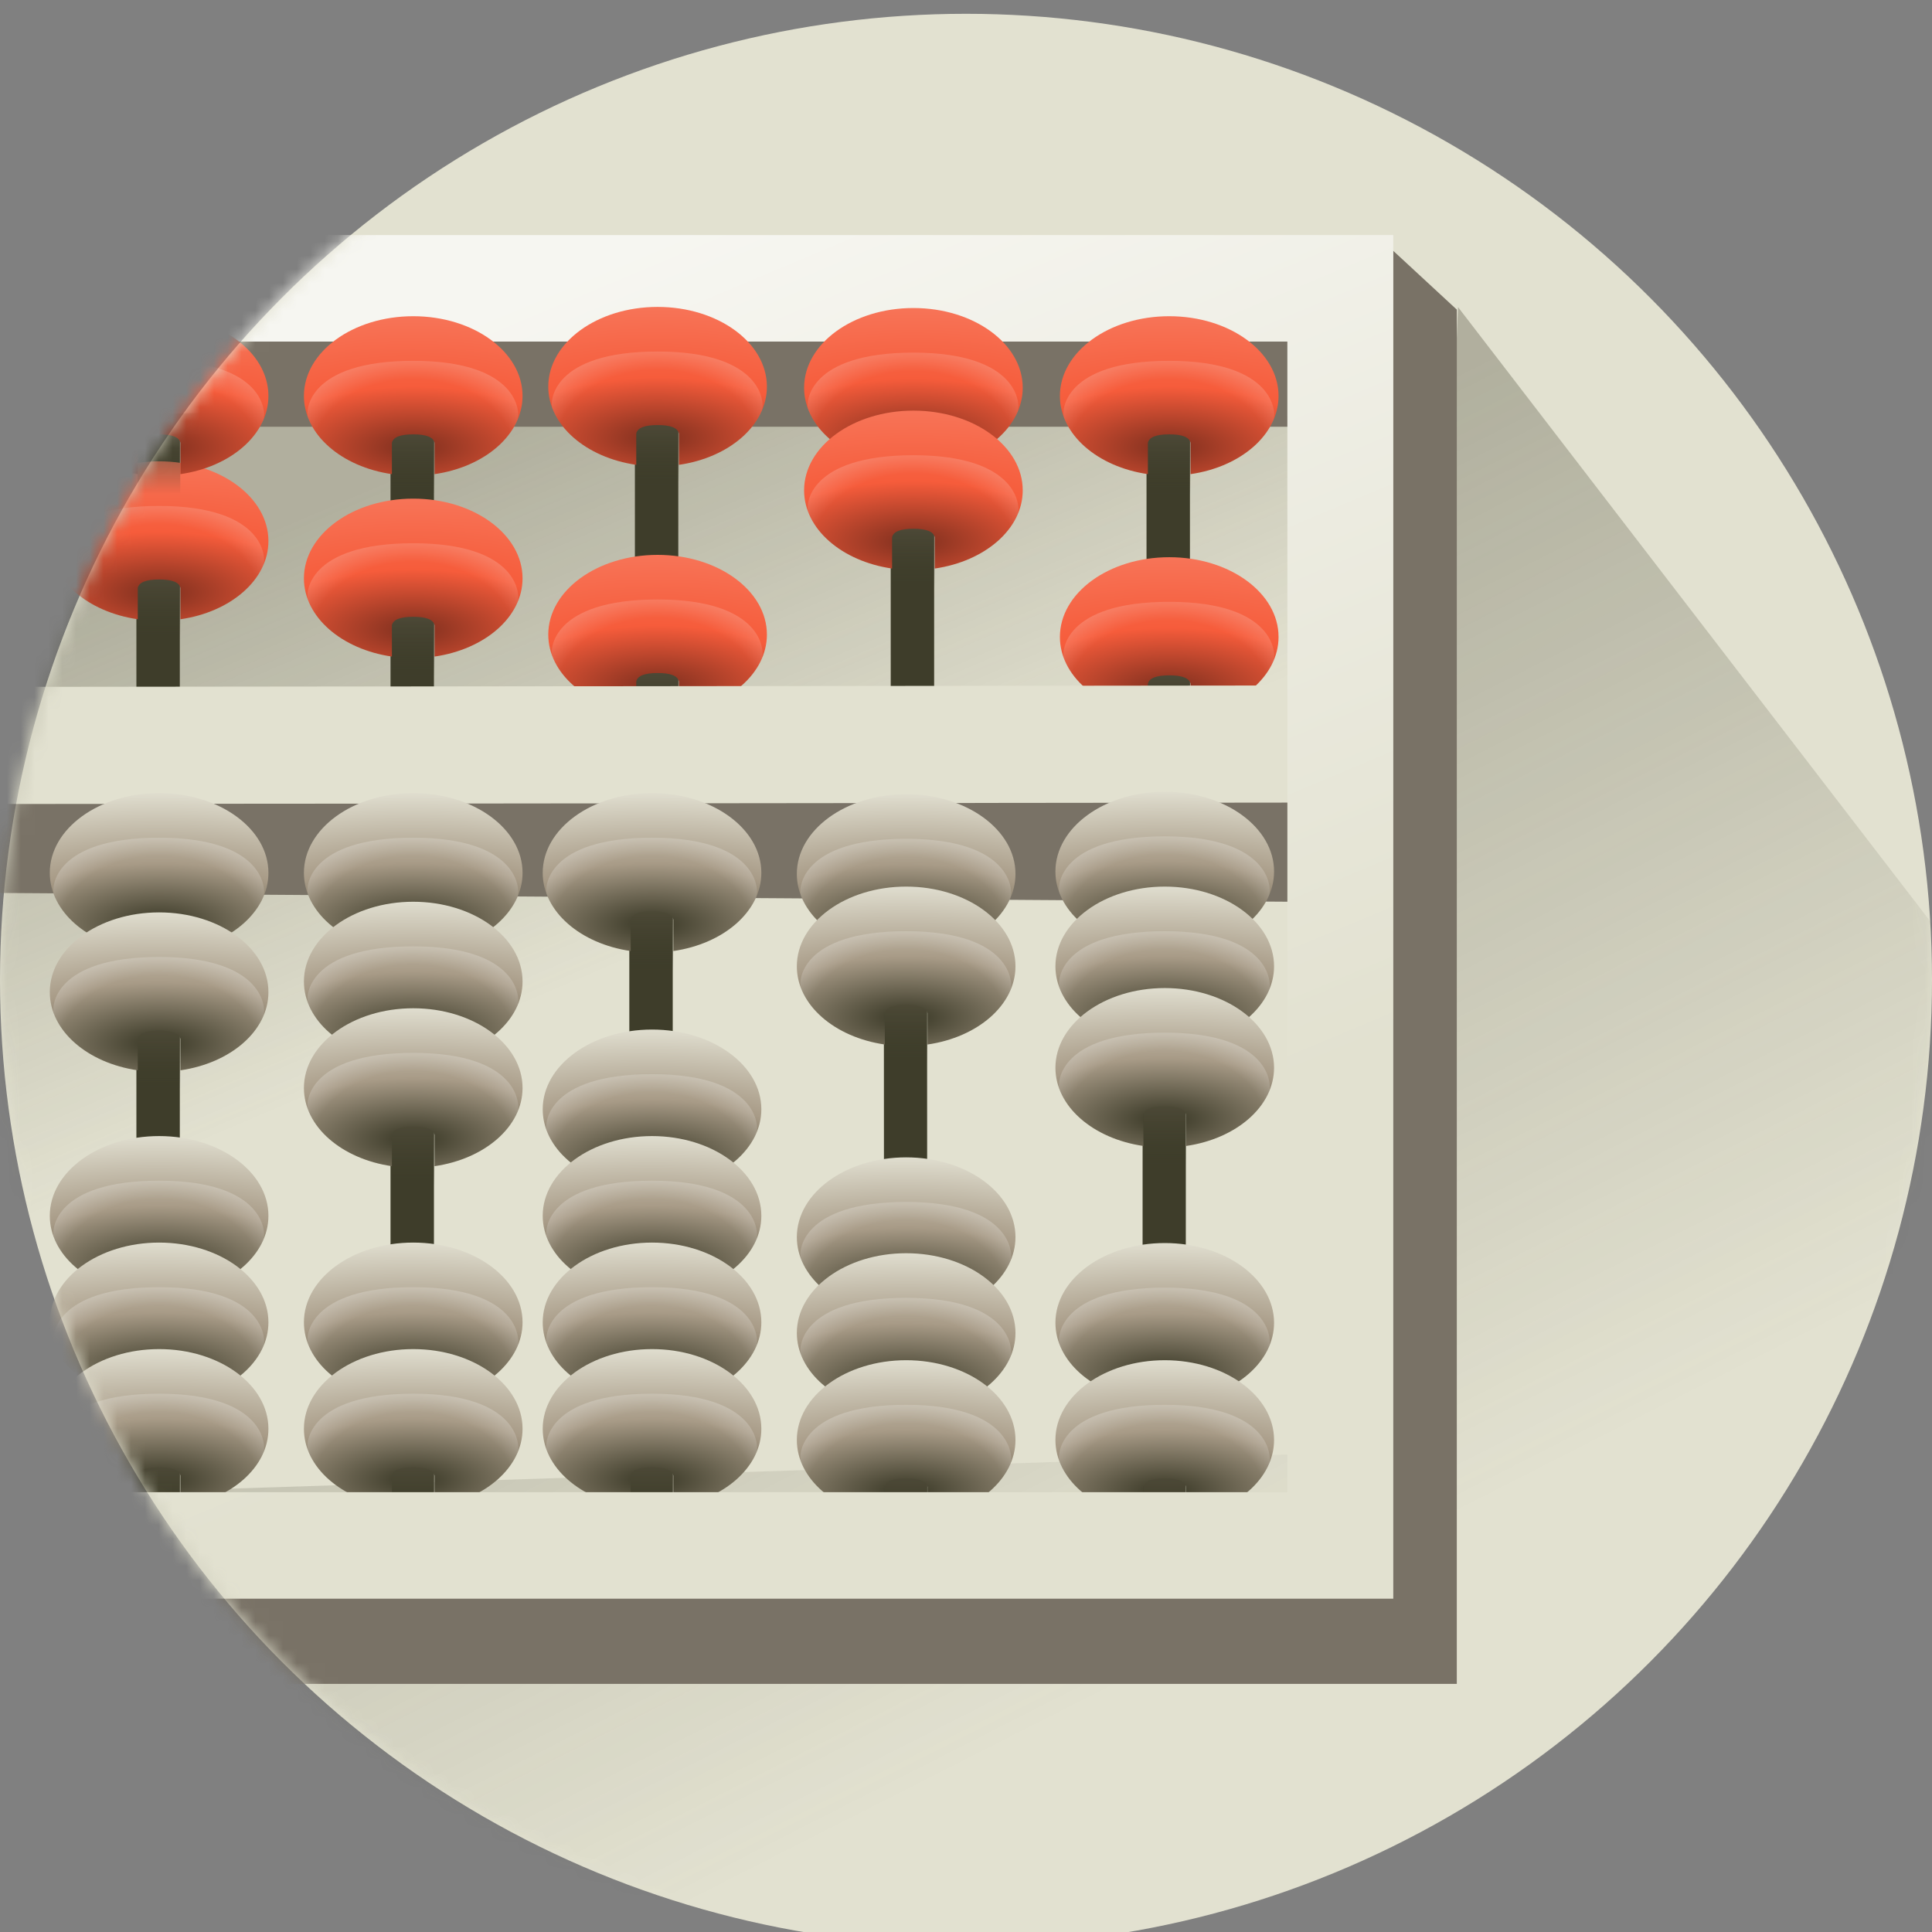 <?xml version="1.0" encoding="UTF-8"?>
<svg width="140px" height="140px" viewBox="0 0 140 140" version="1.1" xmlns="http://www.w3.org/2000/svg" xmlns:xlink="http://www.w3.org/1999/xlink">
    <rect x="0" y="0" width="140" height="140" fill="#808080" stroke="none"/>
    <!-- Generator: Sketch 44.1 (41455) - http://www.bohemiancoding.com/sketch -->
    <title>ill_,boulier</title>
    <desc>Created with Sketch.</desc>
    <defs>
        <circle id="path-1" cx="70" cy="71" r="70"></circle>
        <linearGradient x1="31.525%" y1="17.157%" x2="56.989%" y2="57.252%" id="linearGradient-3">
            <stop stop-color="#3E3D2A" stop-opacity="0.3" offset="0%"></stop>
            <stop stop-color="#3E3D2A" stop-opacity="0" offset="100%"></stop>
        </linearGradient>
        <linearGradient x1="50%" y1="1.286%" x2="50%" y2="91.371%" id="linearGradient-4">
            <stop stop-color="#504C3A" stop-opacity="0.8" offset="0%"></stop>
            <stop stop-color="#3E3D2A" stop-opacity="0" offset="100%"></stop>
        </linearGradient>
        <radialGradient cx="50%" cy="83.001%" fx="50%" fy="83.001%" r="87.199%" gradientTransform="translate(0.5,0.83),scale(0.722,1),rotate(-90),scale(1,2.516),translate(-0.5,-0.83)" id="radialGradient-5">
            <stop stop-color="#7E2F1E" offset="0%"></stop>
            <stop stop-color="#E25436" offset="36.629%"></stop>
            <stop stop-color="#F65C3B" offset="43.969%"></stop>
            <stop stop-color="#F7765A" offset="100%"></stop>
        </radialGradient>
        <radialGradient cx="50%" cy="83.725%" fx="50%" fy="83.725%" r="90.198%" gradientTransform="translate(0.5,0.837),scale(0.538,1),rotate(-89.553),scale(1,1.293),translate(-0.5,-0.837)" id="radialGradient-6">
            <stop stop-color="#FFFFFF" stop-opacity="0" offset="0%"></stop>
            <stop stop-color="#FFFFFF" stop-opacity="0" offset="75.008%"></stop>
            <stop stop-color="#FFFFFF" stop-opacity="0.5" offset="100%"></stop>
        </radialGradient>
        <radialGradient cx="50%" cy="83.001%" fx="50%" fy="83.001%" r="88.201%" gradientTransform="translate(0.5,0.83),scale(0.722,1),rotate(-90),scale(1,2.516),translate(-0.5,-0.83)" id="radialGradient-7">
            <stop stop-color="#373624" offset="0%"></stop>
            <stop stop-color="#A89B87" offset="43.969%"></stop>
            <stop stop-color="#E6E5D7" offset="100%"></stop>
        </radialGradient>
        <linearGradient x1="59.697%" y1="-1.314%" x2="92.823%" y2="62.62%" id="linearGradient-8">
            <stop stop-color="#FFFFFF" stop-opacity="0.7" offset="0%"></stop>
            <stop stop-color="#FFFFFF" stop-opacity="0" offset="100%"></stop>
        </linearGradient>
        <path d="M-3.55271368e-15,17.702 L-3.55271368e-15,101.08 L105.971,101.08 L105.971,17.702 L-3.55271368e-15,17.702 Z M-8.195,9.984 L113.644,9.984 L113.644,108.798 L-8.195,108.798 L-8.195,9.984 Z" id="path-9"></path>
    </defs>
    <g id="Symbols" stroke="none" stroke-width="1" fill="none" fill-rule="evenodd">
        <g id="ill_,boulier">
            <mask id="mask-2" fill="white">
                <use xlink:href="#path-1"></use>
            </mask>
            <use id="Mask" fill="#E2E1D0" xlink:href="#path-1"></use>
            <polygon id="Rectangle-4-Copy-3" fill="url(#linearGradient-3)" mask="url(#mask-2)" points="5.582 108.233 102.106 105.11 105.656 22.255 189.875 131.8 72.898 171.998"></polygon>
            <polygon id="Rectangle-4-Copy-3" fill="url(#linearGradient-3)" mask="url(#mask-2)" points="-7 30.567 49.524 28.855 98.734 24.532 95.552 99.193 -12.121 99.193"></polygon>
            <g id="boulier-copy" mask="url(#mask-2)">
                <g transform="translate(-12.682, 7.049)">
                    <path d="M8.8817842e-16,23.876 L8.8817842e-16,107.255 L112.109,107.255 L112.109,23.876 L8.8817842e-16,23.876 Z M-2.028,16.158 L112.538,10.106 L118.247,15.387 L118.247,114.973 L-2.028,114.973 L-2.028,16.158 Z" id="Rectangle-2" fill="#797266" fill-rule="nonzero"></path>
                    <path d="M95.763,22.547 C95.852,22.101 96.376,21.878 97.336,21.878 C98.296,21.878 98.82,22.101 98.909,22.547 L98.909,43.698 L95.763,43.698 L95.763,22.547 Z" id="Rectangle" fill="#3E3D2A" fill-rule="evenodd"></path>
                    <path d="M40.981,22.547 C41.07,22.101 41.594,21.878 42.554,21.878 C43.514,21.878 44.038,22.101 44.127,22.547 L44.127,43.698 L40.981,43.698 L40.981,22.547 Z" id="Rectangle-Copy-6" fill="#3E3D2A" fill-rule="evenodd"></path>
                    <path d="M58.689,22.503 C58.777,22.057 59.302,21.833 60.262,21.833 C61.221,21.833 61.746,22.057 61.834,22.503 L61.834,43.653 L58.689,43.653 L58.689,22.503 Z" id="Rectangle-Copy-2" fill="#3E3D2A" fill-rule="evenodd"></path>
                    <path d="M22.566,22.547 C22.655,22.101 23.179,21.878 24.139,21.878 C25.099,21.878 25.623,22.101 25.712,22.547 L25.712,43.698 L22.566,43.698 L22.566,22.547 Z" id="Rectangle-Copy-6" fill="#3E3D2A" fill-rule="evenodd"></path>
                    <g id="boule-orange" fill="none" transform="translate(88.896, 32.665)" fill-rule="evenodd">
                        <rect id="Rectangle-2" fill="url(#linearGradient-4)" x="6.955" y="9.1" width="3.091" height="4.9"></rect>
                        <path d="M6.967,12.107 C3.332,11.583 0.591,9.245 0.591,6.44 C0.591,3.25 4.138,0.663 8.513,0.663 C12.888,0.663 16.434,3.25 16.434,6.44 C16.434,9.245 13.693,11.583 10.058,12.107 L10.058,9.833 C9.971,9.428 9.456,9.225 8.513,9.225 C7.57,9.225 7.055,9.428 6.967,9.833 L6.967,12.107 Z" id="Combined-Shape" fill="url(#radialGradient-5)"></path>
                        <path d="M6.967,12.107 C4.037,11.684 1.687,10.083 0.887,8.008 C0.694,7.509 0.881,3.897 8.513,3.897 C16.145,3.897 16.303,7.645 16.06,8.2 C15.192,10.181 12.898,11.697 10.058,12.107 L10.058,9.833 C9.971,9.428 9.456,9.225 8.513,9.225 C7.57,9.225 7.055,9.428 6.967,9.833 L6.967,12.107 Z" id="Combined-Shape" fill-opacity="0.8" fill="url(#radialGradient-6)" opacity="0.5"></path>
                    </g>
                    <g id="boule-orange" fill="none" transform="translate(34.114, 28.421)" fill-rule="evenodd">
                        <rect id="Rectangle-2" fill="url(#linearGradient-4)" x="6.955" y="9.1" width="3.091" height="4.9"></rect>
                        <path d="M6.967,12.107 C3.332,11.583 0.591,9.245 0.591,6.44 C0.591,3.25 4.138,0.663 8.513,0.663 C12.888,0.663 16.434,3.25 16.434,6.44 C16.434,9.245 13.693,11.583 10.058,12.107 L10.058,9.833 C9.971,9.428 9.456,9.225 8.513,9.225 C7.57,9.225 7.055,9.428 6.967,9.833 L6.967,12.107 Z" id="Combined-Shape" fill="url(#radialGradient-5)"></path>
                        <path d="M6.967,12.107 C4.037,11.684 1.687,10.083 0.887,8.008 C0.694,7.509 0.881,3.897 8.513,3.897 C16.145,3.897 16.303,7.645 16.06,8.2 C15.192,10.181 12.898,11.697 10.058,12.107 L10.058,9.833 C9.971,9.428 9.456,9.225 8.513,9.225 C7.57,9.225 7.055,9.428 6.967,9.833 L6.967,12.107 Z" id="Combined-Shape" fill-opacity="0.8" fill="url(#radialGradient-6)" opacity="0.5"></path>
                    </g>
                    <g id="boule-orange" fill="none" transform="translate(51.821, 32.496)" fill-rule="evenodd">
                        <rect id="Rectangle-2" fill="url(#linearGradient-4)" x="6.955" y="9.1" width="3.091" height="4.9"></rect>
                        <path d="M6.967,12.107 C3.332,11.583 0.591,9.245 0.591,6.44 C0.591,3.25 4.138,0.663 8.513,0.663 C12.888,0.663 16.434,3.25 16.434,6.44 C16.434,9.245 13.693,11.583 10.058,12.107 L10.058,9.833 C9.971,9.428 9.456,9.225 8.513,9.225 C7.57,9.225 7.055,9.428 6.967,9.833 L6.967,12.107 Z" id="Combined-Shape" fill="url(#radialGradient-5)"></path>
                        <path d="M6.967,12.107 C4.037,11.684 1.687,10.083 0.887,8.008 C0.694,7.509 0.881,3.897 8.513,3.897 C16.145,3.897 16.303,7.645 16.06,8.2 C15.192,10.181 12.898,11.697 10.058,12.107 L10.058,9.833 C9.971,9.428 9.456,9.225 8.513,9.225 C7.57,9.225 7.055,9.428 6.967,9.833 L6.967,12.107 Z" id="Combined-Shape" fill-opacity="0.8" fill="url(#radialGradient-6)" opacity="0.5"></path>
                    </g>
                    <path d="M77.227,22.248 C77.316,21.802 77.84,21.578 78.8,21.578 C79.759,21.578 80.284,21.802 80.373,22.248 L80.373,43.399 L77.227,43.399 L77.227,22.248 Z" id="Rectangle-Copy" fill="#3E3D2A" fill-rule="evenodd"></path>
                    <polygon id="Line-Copy" fill="#797266" fill-rule="nonzero" transform="translate(56.15, 53.711) rotate(13) translate(-56.15, -53.711) " points="110.013 37.313 0.39 61.835 2.287 70.108 111.91 45.586"></polygon>
                    <polygon id="Line" fill="#E2E1D0" fill-rule="nonzero" transform="translate(53.807, 46.923) rotate(13) translate(-53.807, -46.923) " points="108.358 29.91 -2.641 55.664 -0.745 63.937 110.255 38.183"></polygon>
                    <path d="M76.731,64.426 C76.819,63.979 77.341,63.756 78.296,63.756 C79.251,63.756 79.773,63.979 79.861,64.426 L79.877,102.057 L76.746,102.057 L76.731,64.426 Z" id="Rectangle-Copy-3" fill="#3E3D2A" fill-rule="evenodd"></path>
                    <path d="M95.483,65.971 C95.572,65.525 96.094,65.302 97.049,65.302 C98.005,65.302 98.527,65.525 98.616,65.971 L98.602,107.514 L95.47,107.514 L95.483,65.971 Z" id="Rectangle-Copy-4" fill="#3E3D2A" fill-rule="evenodd"></path>
                    <path d="M58.285,56.191 C58.374,55.744 58.899,55.521 59.858,55.521 C60.818,55.521 61.343,55.744 61.431,56.191 L61.431,108.213 L58.285,108.213 L58.285,56.191 Z" id="Rectangle-Copy-5" fill="#3E3D2A" fill-rule="evenodd"></path>
                    <path d="M40.981,56.191 C41.07,55.744 41.594,55.521 42.554,55.521 C43.514,55.521 44.038,55.744 44.127,56.191 L44.127,108.213 L40.981,108.213 L40.981,56.191 Z" id="Rectangle-Copy-7" fill="#3E3D2A" fill-rule="evenodd"></path>
                    <g id="boule" fill="none" transform="translate(88.571, 82.364)" fill-rule="evenodd">
                        <rect id="Rectangle-2" fill="url(#linearGradient-4)" x="6.955" y="9.1" width="3.091" height="4.9"></rect>
                        <path d="M6.967,12.107 C3.332,11.583 0.591,9.245 0.591,6.44 C0.591,3.25 4.138,0.663 8.513,0.663 C12.888,0.663 16.434,3.25 16.434,6.44 C16.434,9.245 13.693,11.583 10.058,12.107 L10.058,9.833 C9.971,9.428 9.456,9.225 8.513,9.225 C7.57,9.225 7.055,9.428 6.967,9.833 L6.967,12.107 Z" id="Combined-Shape" fill="url(#radialGradient-7)"></path>
                        <path d="M6.967,12.107 C4.037,11.684 1.687,10.083 0.887,8.008 C0.694,7.509 0.881,3.897 8.513,3.897 C16.145,3.897 16.303,7.645 16.06,8.2 C15.192,10.181 12.898,11.697 10.058,12.107 L10.058,9.833 C9.971,9.428 9.456,9.225 8.513,9.225 C7.57,9.225 7.055,9.428 6.967,9.833 L6.967,12.107 Z" id="Combined-Shape" fill="url(#radialGradient-6)" opacity="0.5"></path>
                    </g>
                    <g id="boule" fill="none" transform="translate(88.571, 90.854)" fill-rule="evenodd">
                        <rect id="Rectangle-2" fill="url(#linearGradient-4)" x="6.955" y="9.1" width="3.091" height="4.9"></rect>
                        <path d="M6.967,12.107 C3.332,11.583 0.591,9.245 0.591,6.44 C0.591,3.25 4.138,0.663 8.513,0.663 C12.888,0.663 16.434,3.25 16.434,6.44 C16.434,9.245 13.693,11.583 10.058,12.107 L10.058,9.833 C9.971,9.428 9.456,9.225 8.513,9.225 C7.57,9.225 7.055,9.428 6.967,9.833 L6.967,12.107 Z" id="Combined-Shape" fill="url(#radialGradient-7)"></path>
                        <path d="M6.967,12.107 C4.037,11.684 1.687,10.083 0.887,8.008 C0.694,7.509 0.881,3.897 8.513,3.897 C16.145,3.897 16.303,7.645 16.06,8.2 C15.192,10.181 12.898,11.697 10.058,12.107 L10.058,9.833 C9.971,9.428 9.456,9.225 8.513,9.225 C7.57,9.225 7.055,9.428 6.967,9.833 L6.967,12.107 Z" id="Combined-Shape" fill="url(#radialGradient-6)" opacity="0.5"></path>
                    </g>
                    <g id="boule" fill="none" transform="translate(69.833, 76.155)" fill-rule="evenodd">
                        <rect id="Rectangle-2" fill="url(#linearGradient-4)" x="6.955" y="9.1" width="3.091" height="4.9"></rect>
                        <path d="M6.967,12.107 C3.332,11.583 0.591,9.245 0.591,6.44 C0.591,3.25 4.138,0.663 8.513,0.663 C12.888,0.663 16.434,3.25 16.434,6.44 C16.434,9.245 13.693,11.583 10.058,12.107 L10.058,9.833 C9.971,9.428 9.456,9.225 8.513,9.225 C7.57,9.225 7.055,9.428 6.967,9.833 L6.967,12.107 Z" id="Combined-Shape" fill="url(#radialGradient-7)"></path>
                        <path d="M6.967,12.107 C4.037,11.684 1.687,10.083 0.887,8.008 C0.694,7.509 0.881,3.897 8.513,3.897 C16.145,3.897 16.303,7.645 16.06,8.2 C15.192,10.181 12.898,11.697 10.058,12.107 L10.058,9.833 C9.971,9.428 9.456,9.225 8.513,9.225 C7.57,9.225 7.055,9.428 6.967,9.833 L6.967,12.107 Z" id="Combined-Shape" fill="url(#radialGradient-6)" opacity="0.5"></path>
                    </g>
                    <g id="boule" fill="none" transform="translate(69.833, 83.101)" fill-rule="evenodd">
                        <rect id="Rectangle-2" fill="url(#linearGradient-4)" x="6.955" y="9.1" width="3.091" height="4.9"></rect>
                        <path d="M6.967,12.107 C3.332,11.583 0.591,9.245 0.591,6.44 C0.591,3.25 4.138,0.663 8.513,0.663 C12.888,0.663 16.434,3.25 16.434,6.44 C16.434,9.245 13.693,11.583 10.058,12.107 L10.058,9.833 C9.971,9.428 9.456,9.225 8.513,9.225 C7.57,9.225 7.055,9.428 6.967,9.833 L6.967,12.107 Z" id="Combined-Shape" fill="url(#radialGradient-7)"></path>
                        <path d="M6.967,12.107 C4.037,11.684 1.687,10.083 0.887,8.008 C0.694,7.509 0.881,3.897 8.513,3.897 C16.145,3.897 16.303,7.645 16.06,8.2 C15.192,10.181 12.898,11.697 10.058,12.107 L10.058,9.833 C9.971,9.428 9.456,9.225 8.513,9.225 C7.57,9.225 7.055,9.428 6.967,9.833 L6.967,12.107 Z" id="Combined-Shape" fill="url(#radialGradient-6)" opacity="0.5"></path>
                    </g>
                    <g id="boule" fill="none" transform="translate(69.833, 90.854)" fill-rule="evenodd">
                        <rect id="Rectangle-2" fill="url(#linearGradient-4)" x="6.955" y="9.1" width="3.091" height="4.9"></rect>
                        <path d="M6.967,12.107 C3.332,11.583 0.591,9.245 0.591,6.44 C0.591,3.25 4.138,0.663 8.513,0.663 C12.888,0.663 16.434,3.25 16.434,6.44 C16.434,9.245 13.693,11.583 10.058,12.107 L10.058,9.833 C9.971,9.428 9.456,9.225 8.513,9.225 C7.57,9.225 7.055,9.428 6.967,9.833 L6.967,12.107 Z" id="Combined-Shape" fill="url(#radialGradient-7)"></path>
                        <path d="M6.967,12.107 C4.037,11.684 1.687,10.083 0.887,8.008 C0.694,7.509 0.881,3.897 8.513,3.897 C16.145,3.897 16.303,7.645 16.06,8.2 C15.192,10.181 12.898,11.697 10.058,12.107 L10.058,9.833 C9.971,9.428 9.456,9.225 8.513,9.225 C7.57,9.225 7.055,9.428 6.967,9.833 L6.967,12.107 Z" id="Combined-Shape" fill="url(#radialGradient-6)" opacity="0.5"></path>
                    </g>
                    <g id="boule" fill="none" transform="translate(51.418, 66.893)" fill-rule="evenodd">
                        <rect id="Rectangle-2" fill="url(#linearGradient-4)" x="6.955" y="9.1" width="3.091" height="4.9"></rect>
                        <path d="M6.967,12.107 C3.332,11.583 0.591,9.245 0.591,6.44 C0.591,3.25 4.138,0.663 8.513,0.663 C12.888,0.663 16.434,3.25 16.434,6.44 C16.434,9.245 13.693,11.583 10.058,12.107 L10.058,9.833 C9.971,9.428 9.456,9.225 8.513,9.225 C7.57,9.225 7.055,9.428 6.967,9.833 L6.967,12.107 Z" id="Combined-Shape" fill="url(#radialGradient-7)"></path>
                        <path d="M6.967,12.107 C4.037,11.684 1.687,10.083 0.887,8.008 C0.694,7.509 0.881,3.897 8.513,3.897 C16.145,3.897 16.303,7.645 16.06,8.2 C15.192,10.181 12.898,11.697 10.058,12.107 L10.058,9.833 C9.971,9.428 9.456,9.225 8.513,9.225 C7.57,9.225 7.055,9.428 6.967,9.833 L6.967,12.107 Z" id="Combined-Shape" fill="url(#radialGradient-6)" opacity="0.5"></path>
                    </g>
                    <g id="boule" fill="none" transform="translate(51.418, 74.612)" fill-rule="evenodd">
                        <rect id="Rectangle-2" fill="url(#linearGradient-4)" x="6.955" y="9.1" width="3.091" height="4.9"></rect>
                        <path d="M6.967,12.107 C3.332,11.583 0.591,9.245 0.591,6.44 C0.591,3.25 4.138,0.663 8.513,0.663 C12.888,0.663 16.434,3.25 16.434,6.44 C16.434,9.245 13.693,11.583 10.058,12.107 L10.058,9.833 C9.971,9.428 9.456,9.225 8.513,9.225 C7.57,9.225 7.055,9.428 6.967,9.833 L6.967,12.107 Z" id="Combined-Shape" fill="url(#radialGradient-7)"></path>
                        <path d="M6.967,12.107 C4.037,11.684 1.687,10.083 0.887,8.008 C0.694,7.509 0.881,3.897 8.513,3.897 C16.145,3.897 16.303,7.645 16.06,8.2 C15.192,10.181 12.898,11.697 10.058,12.107 L10.058,9.833 C9.971,9.428 9.456,9.225 8.513,9.225 C7.57,9.225 7.055,9.428 6.967,9.833 L6.967,12.107 Z" id="Combined-Shape" fill="url(#radialGradient-6)" opacity="0.5"></path>
                    </g>
                    <g id="boule" fill="none" transform="translate(51.418, 82.33)" fill-rule="evenodd">
                        <rect id="Rectangle-2" fill="url(#linearGradient-4)" x="6.955" y="9.1" width="3.091" height="4.9"></rect>
                        <path d="M6.967,12.107 C3.332,11.583 0.591,9.245 0.591,6.44 C0.591,3.25 4.138,0.663 8.513,0.663 C12.888,0.663 16.434,3.25 16.434,6.44 C16.434,9.245 13.693,11.583 10.058,12.107 L10.058,9.833 C9.971,9.428 9.456,9.225 8.513,9.225 C7.57,9.225 7.055,9.428 6.967,9.833 L6.967,12.107 Z" id="Combined-Shape" fill="url(#radialGradient-7)"></path>
                        <path d="M6.967,12.107 C4.037,11.684 1.687,10.083 0.887,8.008 C0.694,7.509 0.881,3.897 8.513,3.897 C16.145,3.897 16.303,7.645 16.06,8.2 C15.192,10.181 12.898,11.697 10.058,12.107 L10.058,9.833 C9.971,9.428 9.456,9.225 8.513,9.225 C7.57,9.225 7.055,9.428 6.967,9.833 L6.967,12.107 Z" id="Combined-Shape" fill="url(#radialGradient-6)" opacity="0.5"></path>
                    </g>
                    <g id="boule" fill="none" transform="translate(34.114, 82.33)" fill-rule="evenodd">
                        <rect id="Rectangle-2" fill="url(#linearGradient-4)" x="6.955" y="9.1" width="3.091" height="4.9"></rect>
                        <path d="M6.967,12.107 C3.332,11.583 0.591,9.245 0.591,6.44 C0.591,3.25 4.138,0.663 8.513,0.663 C12.888,0.663 16.434,3.25 16.434,6.44 C16.434,9.245 13.693,11.583 10.058,12.107 L10.058,9.833 C9.971,9.428 9.456,9.225 8.513,9.225 C7.57,9.225 7.055,9.428 6.967,9.833 L6.967,12.107 Z" id="Combined-Shape" fill="url(#radialGradient-7)"></path>
                        <path d="M6.967,12.107 C4.037,11.684 1.687,10.083 0.887,8.008 C0.694,7.509 0.881,3.897 8.513,3.897 C16.145,3.897 16.303,7.645 16.06,8.2 C15.192,10.181 12.898,11.697 10.058,12.107 L10.058,9.833 C9.971,9.428 9.456,9.225 8.513,9.225 C7.57,9.225 7.055,9.428 6.967,9.833 L6.967,12.107 Z" id="Combined-Shape" fill="url(#radialGradient-6)" opacity="0.5"></path>
                    </g>
                    <g id="boule" fill="none" transform="translate(51.418, 90.048)" fill-rule="evenodd">
                        <rect id="Rectangle-2" fill="url(#linearGradient-4)" x="6.955" y="9.1" width="3.091" height="4.9"></rect>
                        <path d="M6.967,12.107 C3.332,11.583 0.591,9.245 0.591,6.44 C0.591,3.25 4.138,0.663 8.513,0.663 C12.888,0.663 16.434,3.25 16.434,6.44 C16.434,9.245 13.693,11.583 10.058,12.107 L10.058,9.833 C9.971,9.428 9.456,9.225 8.513,9.225 C7.57,9.225 7.055,9.428 6.967,9.833 L6.967,12.107 Z" id="Combined-Shape" fill="url(#radialGradient-7)"></path>
                        <path d="M6.967,12.107 C4.037,11.684 1.687,10.083 0.887,8.008 C0.694,7.509 0.881,3.897 8.513,3.897 C16.145,3.897 16.303,7.645 16.06,8.2 C15.192,10.181 12.898,11.697 10.058,12.107 L10.058,9.833 C9.971,9.428 9.456,9.225 8.513,9.225 C7.57,9.225 7.055,9.428 6.967,9.833 L6.967,12.107 Z" id="Combined-Shape" fill="url(#radialGradient-6)" opacity="0.5"></path>
                    </g>
                    <g id="boule" fill="none" transform="translate(34.114, 90.048)" fill-rule="evenodd">
                        <rect id="Rectangle-2" fill="url(#linearGradient-4)" x="6.955" y="9.1" width="3.091" height="4.9"></rect>
                        <path d="M6.967,12.107 C3.332,11.583 0.591,9.245 0.591,6.44 C0.591,3.25 4.138,0.663 8.513,0.663 C12.888,0.663 16.434,3.25 16.434,6.44 C16.434,9.245 13.693,11.583 10.058,12.107 L10.058,9.833 C9.971,9.428 9.456,9.225 8.513,9.225 C7.57,9.225 7.055,9.428 6.967,9.833 L6.967,12.107 Z" id="Combined-Shape" fill="url(#radialGradient-7)"></path>
                        <path d="M6.967,12.107 C4.037,11.684 1.687,10.083 0.887,8.008 C0.694,7.509 0.881,3.897 8.513,3.897 C16.145,3.897 16.303,7.645 16.06,8.2 C15.192,10.181 12.898,11.697 10.058,12.107 L10.058,9.833 C9.971,9.428 9.456,9.225 8.513,9.225 C7.57,9.225 7.055,9.428 6.967,9.833 L6.967,12.107 Z" id="Combined-Shape" fill="url(#radialGradient-6)" opacity="0.5"></path>
                    </g>
                    <path d="M22.566,56.191 C22.655,55.744 23.179,55.521 24.139,55.521 C25.099,55.521 25.623,55.744 25.712,56.191 L25.712,108.213 L22.566,108.213 L22.566,56.191 Z" id="Rectangle-Copy-7" fill="#3E3D2A" fill-rule="evenodd"></path>
                    <g id="boule" fill="none" transform="translate(15.699, 74.612)" fill-rule="evenodd">
                        <rect id="Rectangle-2" fill="url(#linearGradient-4)" x="6.955" y="9.1" width="3.091" height="4.9"></rect>
                        <path d="M6.967,12.107 C3.332,11.583 0.591,9.245 0.591,6.44 C0.591,3.25 4.138,0.663 8.513,0.663 C12.888,0.663 16.434,3.25 16.434,6.44 C16.434,9.245 13.693,11.583 10.058,12.107 L10.058,9.833 C9.971,9.428 9.456,9.225 8.513,9.225 C7.57,9.225 7.055,9.428 6.967,9.833 L6.967,12.107 Z" id="Combined-Shape" fill="url(#radialGradient-7)"></path>
                        <path d="M6.967,12.107 C4.037,11.684 1.687,10.083 0.887,8.008 C0.694,7.509 0.881,3.897 8.513,3.897 C16.145,3.897 16.303,7.645 16.06,8.2 C15.192,10.181 12.898,11.697 10.058,12.107 L10.058,9.833 C9.971,9.428 9.456,9.225 8.513,9.225 C7.57,9.225 7.055,9.428 6.967,9.833 L6.967,12.107 Z" id="Combined-Shape" fill="url(#radialGradient-6)" opacity="0.5"></path>
                    </g>
                    <g id="boule" fill="none" transform="translate(15.699, 82.33)" fill-rule="evenodd">
                        <rect id="Rectangle-2" fill="url(#linearGradient-4)" x="6.955" y="9.1" width="3.091" height="4.9"></rect>
                        <path d="M6.967,12.107 C3.332,11.583 0.591,9.245 0.591,6.44 C0.591,3.25 4.138,0.663 8.513,0.663 C12.888,0.663 16.434,3.25 16.434,6.44 C16.434,9.245 13.693,11.583 10.058,12.107 L10.058,9.833 C9.971,9.428 9.456,9.225 8.513,9.225 C7.57,9.225 7.055,9.428 6.967,9.833 L6.967,12.107 Z" id="Combined-Shape" fill="url(#radialGradient-7)"></path>
                        <path d="M6.967,12.107 C4.037,11.684 1.687,10.083 0.887,8.008 C0.694,7.509 0.881,3.897 8.513,3.897 C16.145,3.897 16.303,7.645 16.06,8.2 C15.192,10.181 12.898,11.697 10.058,12.107 L10.058,9.833 C9.971,9.428 9.456,9.225 8.513,9.225 C7.57,9.225 7.055,9.428 6.967,9.833 L6.967,12.107 Z" id="Combined-Shape" fill="url(#radialGradient-6)" opacity="0.5"></path>
                    </g>
                    <g id="boule" fill="none" transform="translate(15.699, 90.048)" fill-rule="evenodd">
                        <rect id="Rectangle-2" fill="url(#linearGradient-4)" x="6.955" y="9.1" width="3.091" height="4.9"></rect>
                        <path d="M6.967,12.107 C3.332,11.583 0.591,9.245 0.591,6.44 C0.591,3.25 4.138,0.663 8.513,0.663 C12.888,0.663 16.434,3.25 16.434,6.44 C16.434,9.245 13.693,11.583 10.058,12.107 L10.058,9.833 C9.971,9.428 9.456,9.225 8.513,9.225 C7.57,9.225 7.055,9.428 6.967,9.833 L6.967,12.107 Z" id="Combined-Shape" fill="url(#radialGradient-7)"></path>
                        <path d="M6.967,12.107 C4.037,11.684 1.687,10.083 0.887,8.008 C0.694,7.509 0.881,3.897 8.513,3.897 C16.145,3.897 16.303,7.645 16.06,8.2 C15.192,10.181 12.898,11.697 10.058,12.107 L10.058,9.833 C9.971,9.428 9.456,9.225 8.513,9.225 C7.57,9.225 7.055,9.428 6.967,9.833 L6.967,12.107 Z" id="Combined-Shape" fill="url(#radialGradient-6)" opacity="0.5"></path>
                    </g>
                    <g id="boule" fill="none" transform="translate(15.699, 49.759)" fill-rule="evenodd">
                        <rect id="Rectangle-2" fill="url(#linearGradient-4)" x="6.955" y="9.1" width="3.091" height="4.9"></rect>
                        <path d="M6.967,12.107 C3.332,11.583 0.591,9.245 0.591,6.44 C0.591,3.25 4.138,0.663 8.513,0.663 C12.888,0.663 16.434,3.25 16.434,6.44 C16.434,9.245 13.693,11.583 10.058,12.107 L10.058,9.833 C9.971,9.428 9.456,9.225 8.513,9.225 C7.57,9.225 7.055,9.428 6.967,9.833 L6.967,12.107 Z" id="Combined-Shape" fill="url(#radialGradient-7)"></path>
                        <path d="M6.967,12.107 C4.037,11.684 1.687,10.083 0.887,8.008 C0.694,7.509 0.881,3.897 8.513,3.897 C16.145,3.897 16.303,7.645 16.06,8.2 C15.192,10.181 12.898,11.697 10.058,12.107 L10.058,9.833 C9.971,9.428 9.456,9.225 8.513,9.225 C7.57,9.225 7.055,9.428 6.967,9.833 L6.967,12.107 Z" id="Combined-Shape" fill="url(#radialGradient-6)" opacity="0.5"></path>
                    </g>
                    <g id="boule" fill="none" transform="translate(15.699, 58.403)" fill-rule="evenodd">
                        <rect id="Rectangle-2" fill="url(#linearGradient-4)" x="6.955" y="9.1" width="3.091" height="4.9"></rect>
                        <path d="M6.967,12.107 C3.332,11.583 0.591,9.245 0.591,6.44 C0.591,3.25 4.138,0.663 8.513,0.663 C12.888,0.663 16.434,3.25 16.434,6.44 C16.434,9.245 13.693,11.583 10.058,12.107 L10.058,9.833 C9.971,9.428 9.456,9.225 8.513,9.225 C7.57,9.225 7.055,9.428 6.967,9.833 L6.967,12.107 Z" id="Combined-Shape" fill="url(#radialGradient-7)"></path>
                        <path d="M6.967,12.107 C4.037,11.684 1.687,10.083 0.887,8.008 C0.694,7.509 0.881,3.897 8.513,3.897 C16.145,3.897 16.303,7.645 16.06,8.2 C15.192,10.181 12.898,11.697 10.058,12.107 L10.058,9.833 C9.971,9.428 9.456,9.225 8.513,9.225 C7.57,9.225 7.055,9.428 6.967,9.833 L6.967,12.107 Z" id="Combined-Shape" fill="url(#radialGradient-6)" opacity="0.5"></path>
                    </g>
                    <g id="Rectangle-2" fill="none" fill-rule="nonzero">
                        <use fill="#E2E1D0" fill-rule="evenodd" xlink:href="#path-9"></use>
                        <use fill="url(#linearGradient-8)" fill-rule="evenodd" xlink:href="#path-9"></use>
                    </g>
                    <g id="boule-orange" fill="none" transform="translate(88.896, 15.202)" fill-rule="evenodd">
                        <rect id="Rectangle-2" fill="url(#linearGradient-4)" x="6.955" y="9.1" width="3.091" height="4.9"></rect>
                        <path d="M6.967,12.107 C3.332,11.583 0.591,9.245 0.591,6.44 C0.591,3.25 4.138,0.663 8.513,0.663 C12.888,0.663 16.434,3.25 16.434,6.44 C16.434,9.245 13.693,11.583 10.058,12.107 L10.058,9.833 C9.971,9.428 9.456,9.225 8.513,9.225 C7.57,9.225 7.055,9.428 6.967,9.833 L6.967,12.107 Z" id="Combined-Shape" fill="url(#radialGradient-5)"></path>
                        <path d="M6.967,12.107 C4.037,11.684 1.687,10.083 0.887,8.008 C0.694,7.509 0.881,3.897 8.513,3.897 C16.145,3.897 16.303,7.645 16.06,8.2 C15.192,10.181 12.898,11.697 10.058,12.107 L10.058,9.833 C9.971,9.428 9.456,9.225 8.513,9.225 C7.57,9.225 7.055,9.428 6.967,9.833 L6.967,12.107 Z" id="Combined-Shape" fill-opacity="0.8" fill="url(#radialGradient-6)" opacity="0.5"></path>
                    </g>
                    <g id="boule-orange" fill="none" transform="translate(34.114, 15.202)" fill-rule="evenodd">
                        <rect id="Rectangle-2" fill="url(#linearGradient-4)" x="6.955" y="9.1" width="3.091" height="4.9"></rect>
                        <path d="M6.967,12.107 C3.332,11.583 0.591,9.245 0.591,6.44 C0.591,3.25 4.138,0.663 8.513,0.663 C12.888,0.663 16.434,3.25 16.434,6.44 C16.434,9.245 13.693,11.583 10.058,12.107 L10.058,9.833 C9.971,9.428 9.456,9.225 8.513,9.225 C7.57,9.225 7.055,9.428 6.967,9.833 L6.967,12.107 Z" id="Combined-Shape" fill="url(#radialGradient-5)"></path>
                        <path d="M6.967,12.107 C4.037,11.684 1.687,10.083 0.887,8.008 C0.694,7.509 0.881,3.897 8.513,3.897 C16.145,3.897 16.303,7.645 16.06,8.2 C15.192,10.181 12.898,11.697 10.058,12.107 L10.058,9.833 C9.971,9.428 9.456,9.225 8.513,9.225 C7.57,9.225 7.055,9.428 6.967,9.833 L6.967,12.107 Z" id="Combined-Shape" fill-opacity="0.8" fill="url(#radialGradient-6)" opacity="0.5"></path>
                    </g>
                    <g id="boule-orange" fill="none" transform="translate(15.699, 25.718)" fill-rule="evenodd">
                        <rect id="Rectangle-2" fill="url(#linearGradient-4)" x="6.955" y="9.1" width="3.091" height="4.9"></rect>
                        <path d="M6.967,12.107 C3.332,11.583 0.591,9.245 0.591,6.44 C0.591,3.25 4.138,0.663 8.513,0.663 C12.888,0.663 16.434,3.25 16.434,6.44 C16.434,9.245 13.693,11.583 10.058,12.107 L10.058,9.833 C9.971,9.428 9.456,9.225 8.513,9.225 C7.57,9.225 7.055,9.428 6.967,9.833 L6.967,12.107 Z" id="Combined-Shape" fill="url(#radialGradient-5)"></path>
                        <path d="M6.967,12.107 C4.037,11.684 1.687,10.083 0.887,8.008 C0.694,7.509 0.881,3.897 8.513,3.897 C16.145,3.897 16.303,7.645 16.06,8.2 C15.192,10.181 12.898,11.697 10.058,12.107 L10.058,9.833 C9.971,9.428 9.456,9.225 8.513,9.225 C7.57,9.225 7.055,9.428 6.967,9.833 L6.967,12.107 Z" id="Combined-Shape" fill-opacity="0.8" fill="url(#radialGradient-6)" opacity="0.5"></path>
                    </g>
                    <g id="boule-orange" fill="none" transform="translate(15.699, 15.202)" fill-rule="evenodd">
                        <rect id="Rectangle-2" fill="url(#linearGradient-4)" x="6.955" y="9.1" width="3.091" height="4.9"></rect>
                        <path d="M6.967,12.107 C3.332,11.583 0.591,9.245 0.591,6.44 C0.591,3.25 4.138,0.663 8.513,0.663 C12.888,0.663 16.434,3.25 16.434,6.44 C16.434,9.245 13.693,11.583 10.058,12.107 L10.058,9.833 C9.971,9.428 9.456,9.225 8.513,9.225 C7.57,9.225 7.055,9.428 6.967,9.833 L6.967,12.107 Z" id="Combined-Shape" fill="url(#radialGradient-5)"></path>
                        <path d="M6.967,12.107 C4.037,11.684 1.687,10.083 0.887,8.008 C0.694,7.509 0.881,3.897 8.513,3.897 C16.145,3.897 16.303,7.645 16.06,8.2 C15.192,10.181 12.898,11.697 10.058,12.107 L10.058,9.833 C9.971,9.428 9.456,9.225 8.513,9.225 C7.57,9.225 7.055,9.428 6.967,9.833 L6.967,12.107 Z" id="Combined-Shape" fill-opacity="0.8" fill="url(#radialGradient-6)" opacity="0.5"></path>
                    </g>
                    <g id="boule" fill="none" transform="translate(88.571, 49.661)" fill-rule="evenodd">
                        <rect id="Rectangle-2" fill="url(#linearGradient-4)" x="6.955" y="9.1" width="3.091" height="4.9"></rect>
                        <path d="M6.967,12.107 C3.332,11.583 0.591,9.245 0.591,6.44 C0.591,3.25 4.138,0.663 8.513,0.663 C12.888,0.663 16.434,3.25 16.434,6.44 C16.434,9.245 13.693,11.583 10.058,12.107 L10.058,9.833 C9.971,9.428 9.456,9.225 8.513,9.225 C7.57,9.225 7.055,9.428 6.967,9.833 L6.967,12.107 Z" id="Combined-Shape" fill="url(#radialGradient-7)"></path>
                        <path d="M6.967,12.107 C4.037,11.684 1.687,10.083 0.887,8.008 C0.694,7.509 0.881,3.897 8.513,3.897 C16.145,3.897 16.303,7.645 16.06,8.2 C15.192,10.181 12.898,11.697 10.058,12.107 L10.058,9.833 C9.971,9.428 9.456,9.225 8.513,9.225 C7.57,9.225 7.055,9.428 6.967,9.833 L6.967,12.107 Z" id="Combined-Shape" fill="url(#radialGradient-6)" opacity="0.5"></path>
                    </g>
                    <g id="boule" fill="none" transform="translate(88.571, 56.534)" fill-rule="evenodd">
                        <rect id="Rectangle-2" fill="url(#linearGradient-4)" x="6.955" y="9.1" width="3.091" height="4.9"></rect>
                        <path d="M6.967,12.107 C3.332,11.583 0.591,9.245 0.591,6.44 C0.591,3.25 4.138,0.663 8.513,0.663 C12.888,0.663 16.434,3.25 16.434,6.44 C16.434,9.245 13.693,11.583 10.058,12.107 L10.058,9.833 C9.971,9.428 9.456,9.225 8.513,9.225 C7.57,9.225 7.055,9.428 6.967,9.833 L6.967,12.107 Z" id="Combined-Shape" fill="url(#radialGradient-7)"></path>
                        <path d="M6.967,12.107 C4.037,11.684 1.687,10.083 0.887,8.008 C0.694,7.509 0.881,3.897 8.513,3.897 C16.145,3.897 16.303,7.645 16.06,8.2 C15.192,10.181 12.898,11.697 10.058,12.107 L10.058,9.833 C9.971,9.428 9.456,9.225 8.513,9.225 C7.57,9.225 7.055,9.428 6.967,9.833 L6.967,12.107 Z" id="Combined-Shape" fill="url(#radialGradient-6)" opacity="0.5"></path>
                    </g>
                    <g id="boule" fill="none" transform="translate(88.571, 63.886)" fill-rule="evenodd">
                        <rect id="Rectangle-2" fill="url(#linearGradient-4)" x="6.955" y="9.1" width="3.091" height="4.9"></rect>
                        <path d="M6.967,12.107 C3.332,11.583 0.591,9.245 0.591,6.44 C0.591,3.25 4.138,0.663 8.513,0.663 C12.888,0.663 16.434,3.25 16.434,6.44 C16.434,9.245 13.693,11.583 10.058,12.107 L10.058,9.833 C9.971,9.428 9.456,9.225 8.513,9.225 C7.57,9.225 7.055,9.428 6.967,9.833 L6.967,12.107 Z" id="Combined-Shape" fill="url(#radialGradient-7)"></path>
                        <path d="M6.967,12.107 C4.037,11.684 1.687,10.083 0.887,8.008 C0.694,7.509 0.881,3.897 8.513,3.897 C16.145,3.897 16.303,7.645 16.06,8.2 C15.192,10.181 12.898,11.697 10.058,12.107 L10.058,9.833 C9.971,9.428 9.456,9.225 8.513,9.225 C7.57,9.225 7.055,9.428 6.967,9.833 L6.967,12.107 Z" id="Combined-Shape" fill="url(#radialGradient-6)" opacity="0.5"></path>
                    </g>
                    <g id="boule-orange" fill="none" transform="translate(70.359, 14.608)" fill-rule="evenodd">
                        <rect id="Rectangle-2" fill="url(#linearGradient-4)" x="6.955" y="9.1" width="3.091" height="4.9"></rect>
                        <path d="M6.967,12.107 C3.332,11.583 0.591,9.245 0.591,6.44 C0.591,3.25 4.138,0.663 8.513,0.663 C12.888,0.663 16.434,3.25 16.434,6.44 C16.434,9.245 13.693,11.583 10.058,12.107 L10.058,9.833 C9.971,9.428 9.456,9.225 8.513,9.225 C7.57,9.225 7.055,9.428 6.967,9.833 L6.967,12.107 Z" id="Combined-Shape" fill="url(#radialGradient-5)"></path>
                        <path d="M6.967,12.107 C4.037,11.684 1.687,10.083 0.887,8.008 C0.694,7.509 0.881,3.897 8.513,3.897 C16.145,3.897 16.303,7.645 16.06,8.2 C15.192,10.181 12.898,11.697 10.058,12.107 L10.058,9.833 C9.971,9.428 9.456,9.225 8.513,9.225 C7.57,9.225 7.055,9.428 6.967,9.833 L6.967,12.107 Z" id="Combined-Shape" fill-opacity="0.8" fill="url(#radialGradient-6)" opacity="0.5"></path>
                    </g>
                    <g id="boule" fill="none" transform="translate(69.833, 49.839)" fill-rule="evenodd">
                        <rect id="Rectangle-2" fill="url(#linearGradient-4)" x="6.955" y="9.1" width="3.091" height="4.9"></rect>
                        <path d="M6.967,12.107 C3.332,11.583 0.591,9.245 0.591,6.44 C0.591,3.25 4.138,0.663 8.513,0.663 C12.888,0.663 16.434,3.25 16.434,6.44 C16.434,9.245 13.693,11.583 10.058,12.107 L10.058,9.833 C9.971,9.428 9.456,9.225 8.513,9.225 C7.57,9.225 7.055,9.428 6.967,9.833 L6.967,12.107 Z" id="Combined-Shape" fill="url(#radialGradient-7)"></path>
                        <path d="M6.967,12.107 C4.037,11.684 1.687,10.083 0.887,8.008 C0.694,7.509 0.881,3.897 8.513,3.897 C16.145,3.897 16.303,7.645 16.06,8.2 C15.192,10.181 12.898,11.697 10.058,12.107 L10.058,9.833 C9.971,9.428 9.456,9.225 8.513,9.225 C7.57,9.225 7.055,9.428 6.967,9.833 L6.967,12.107 Z" id="Combined-Shape" fill="url(#radialGradient-6)" opacity="0.5"></path>
                    </g>
                    <g id="boule-orange" fill="none" transform="translate(70.359, 22.043)" fill-rule="evenodd">
                        <rect id="Rectangle-2" fill="url(#linearGradient-4)" x="6.955" y="9.1" width="3.091" height="4.9"></rect>
                        <path d="M6.967,12.107 C3.332,11.583 0.591,9.245 0.591,6.44 C0.591,3.25 4.138,0.663 8.513,0.663 C12.888,0.663 16.434,3.25 16.434,6.44 C16.434,9.245 13.693,11.583 10.058,12.107 L10.058,9.833 C9.971,9.428 9.456,9.225 8.513,9.225 C7.57,9.225 7.055,9.428 6.967,9.833 L6.967,12.107 Z" id="Combined-Shape" fill="url(#radialGradient-5)"></path>
                        <path d="M6.967,12.107 C4.037,11.684 1.687,10.083 0.887,8.008 C0.694,7.509 0.881,3.897 8.513,3.897 C16.145,3.897 16.303,7.645 16.06,8.2 C15.192,10.181 12.898,11.697 10.058,12.107 L10.058,9.833 C9.971,9.428 9.456,9.225 8.513,9.225 C7.57,9.225 7.055,9.428 6.967,9.833 L6.967,12.107 Z" id="Combined-Shape" fill-opacity="0.8" fill="url(#radialGradient-6)" opacity="0.5"></path>
                    </g>
                    <g id="boule" fill="none" transform="translate(69.833, 56.534)" fill-rule="evenodd">
                        <rect id="Rectangle-2" fill="url(#linearGradient-4)" x="6.955" y="9.1" width="3.091" height="4.9"></rect>
                        <path d="M6.967,12.107 C3.332,11.583 0.591,9.245 0.591,6.44 C0.591,3.25 4.138,0.663 8.513,0.663 C12.888,0.663 16.434,3.25 16.434,6.44 C16.434,9.245 13.693,11.583 10.058,12.107 L10.058,9.833 C9.971,9.428 9.456,9.225 8.513,9.225 C7.57,9.225 7.055,9.428 6.967,9.833 L6.967,12.107 Z" id="Combined-Shape" fill="url(#radialGradient-7)"></path>
                        <path d="M6.967,12.107 C4.037,11.684 1.687,10.083 0.887,8.008 C0.694,7.509 0.881,3.897 8.513,3.897 C16.145,3.897 16.303,7.645 16.06,8.2 C15.192,10.181 12.898,11.697 10.058,12.107 L10.058,9.833 C9.971,9.428 9.456,9.225 8.513,9.225 C7.57,9.225 7.055,9.428 6.967,9.833 L6.967,12.107 Z" id="Combined-Shape" fill="url(#radialGradient-6)" opacity="0.5"></path>
                    </g>
                    <g id="boule-orange" fill="none" transform="translate(51.821, 14.528)" fill-rule="evenodd">
                        <rect id="Rectangle-2" fill="url(#linearGradient-4)" x="6.955" y="9.1" width="3.091" height="4.9"></rect>
                        <path d="M6.967,12.107 C3.332,11.583 0.591,9.245 0.591,6.44 C0.591,3.25 4.138,0.663 8.513,0.663 C12.888,0.663 16.434,3.25 16.434,6.44 C16.434,9.245 13.693,11.583 10.058,12.107 L10.058,9.833 C9.971,9.428 9.456,9.225 8.513,9.225 C7.57,9.225 7.055,9.428 6.967,9.833 L6.967,12.107 Z" id="Combined-Shape" fill="url(#radialGradient-5)"></path>
                        <path d="M6.967,12.107 C4.037,11.684 1.687,10.083 0.887,8.008 C0.694,7.509 0.881,3.897 8.513,3.897 C16.145,3.897 16.303,7.645 16.06,8.2 C15.192,10.181 12.898,11.697 10.058,12.107 L10.058,9.833 C9.971,9.428 9.456,9.225 8.513,9.225 C7.57,9.225 7.055,9.428 6.967,9.833 L6.967,12.107 Z" id="Combined-Shape" fill-opacity="0.8" fill="url(#radialGradient-6)" opacity="0.5"></path>
                    </g>
                    <g id="boule" fill="none" transform="translate(51.418, 49.759)" fill-rule="evenodd">
                        <rect id="Rectangle-2" fill="url(#linearGradient-4)" x="6.955" y="9.1" width="3.091" height="4.9"></rect>
                        <path d="M6.967,12.107 C3.332,11.583 0.591,9.245 0.591,6.44 C0.591,3.25 4.138,0.663 8.513,0.663 C12.888,0.663 16.434,3.25 16.434,6.44 C16.434,9.245 13.693,11.583 10.058,12.107 L10.058,9.833 C9.971,9.428 9.456,9.225 8.513,9.225 C7.57,9.225 7.055,9.428 6.967,9.833 L6.967,12.107 Z" id="Combined-Shape" fill="url(#radialGradient-7)"></path>
                        <path d="M6.967,12.107 C4.037,11.684 1.687,10.083 0.887,8.008 C0.694,7.509 0.881,3.897 8.513,3.897 C16.145,3.897 16.303,7.645 16.06,8.2 C15.192,10.181 12.898,11.697 10.058,12.107 L10.058,9.833 C9.971,9.428 9.456,9.225 8.513,9.225 C7.57,9.225 7.055,9.428 6.967,9.833 L6.967,12.107 Z" id="Combined-Shape" fill="url(#radialGradient-6)" opacity="0.5"></path>
                    </g>
                    <g id="boule" fill="none" transform="translate(34.114, 49.759)" fill-rule="evenodd">
                        <rect id="Rectangle-2" fill="url(#linearGradient-4)" x="6.955" y="9.1" width="3.091" height="4.9"></rect>
                        <path d="M6.967,12.107 C3.332,11.583 0.591,9.245 0.591,6.44 C0.591,3.25 4.138,0.663 8.513,0.663 C12.888,0.663 16.434,3.25 16.434,6.44 C16.434,9.245 13.693,11.583 10.058,12.107 L10.058,9.833 C9.971,9.428 9.456,9.225 8.513,9.225 C7.57,9.225 7.055,9.428 6.967,9.833 L6.967,12.107 Z" id="Combined-Shape" fill="url(#radialGradient-7)"></path>
                        <path d="M6.967,12.107 C4.037,11.684 1.687,10.083 0.887,8.008 C0.694,7.509 0.881,3.897 8.513,3.897 C16.145,3.897 16.303,7.645 16.06,8.2 C15.192,10.181 12.898,11.697 10.058,12.107 L10.058,9.833 C9.971,9.428 9.456,9.225 8.513,9.225 C7.57,9.225 7.055,9.428 6.967,9.833 L6.967,12.107 Z" id="Combined-Shape" fill="url(#radialGradient-6)" opacity="0.5"></path>
                    </g>
                    <g id="boule" fill="none" transform="translate(34.114, 57.632)" fill-rule="evenodd">
                        <rect id="Rectangle-2" fill="url(#linearGradient-4)" x="6.955" y="9.1" width="3.091" height="4.9"></rect>
                        <path d="M6.967,12.107 C3.332,11.583 0.591,9.245 0.591,6.44 C0.591,3.25 4.138,0.663 8.513,0.663 C12.888,0.663 16.434,3.25 16.434,6.44 C16.434,9.245 13.693,11.583 10.058,12.107 L10.058,9.833 C9.971,9.428 9.456,9.225 8.513,9.225 C7.57,9.225 7.055,9.428 6.967,9.833 L6.967,12.107 Z" id="Combined-Shape" fill="url(#radialGradient-7)"></path>
                        <path d="M6.967,12.107 C4.037,11.684 1.687,10.083 0.887,8.008 C0.694,7.509 0.881,3.897 8.513,3.897 C16.145,3.897 16.303,7.645 16.06,8.2 C15.192,10.181 12.898,11.697 10.058,12.107 L10.058,9.833 C9.971,9.428 9.456,9.225 8.513,9.225 C7.57,9.225 7.055,9.428 6.967,9.833 L6.967,12.107 Z" id="Combined-Shape" fill="url(#radialGradient-6)" opacity="0.5"></path>
                    </g>
                    <g id="boule" fill="none" transform="translate(34.114, 65.35)" fill-rule="evenodd">
                        <rect id="Rectangle-2" fill="url(#linearGradient-4)" x="6.955" y="9.1" width="3.091" height="4.9"></rect>
                        <path d="M6.967,12.107 C3.332,11.583 0.591,9.245 0.591,6.44 C0.591,3.25 4.138,0.663 8.513,0.663 C12.888,0.663 16.434,3.25 16.434,6.44 C16.434,9.245 13.693,11.583 10.058,12.107 L10.058,9.833 C9.971,9.428 9.456,9.225 8.513,9.225 C7.57,9.225 7.055,9.428 6.967,9.833 L6.967,12.107 Z" id="Combined-Shape" fill="url(#radialGradient-7)"></path>
                        <path d="M6.967,12.107 C4.037,11.684 1.687,10.083 0.887,8.008 C0.694,7.509 0.881,3.897 8.513,3.897 C16.145,3.897 16.303,7.645 16.06,8.2 C15.192,10.181 12.898,11.697 10.058,12.107 L10.058,9.833 C9.971,9.428 9.456,9.225 8.513,9.225 C7.57,9.225 7.055,9.428 6.967,9.833 L6.967,12.107 Z" id="Combined-Shape" fill="url(#radialGradient-6)" opacity="0.5"></path>
                    </g>
                </g>
            </g>
        </g>
    </g>
</svg>